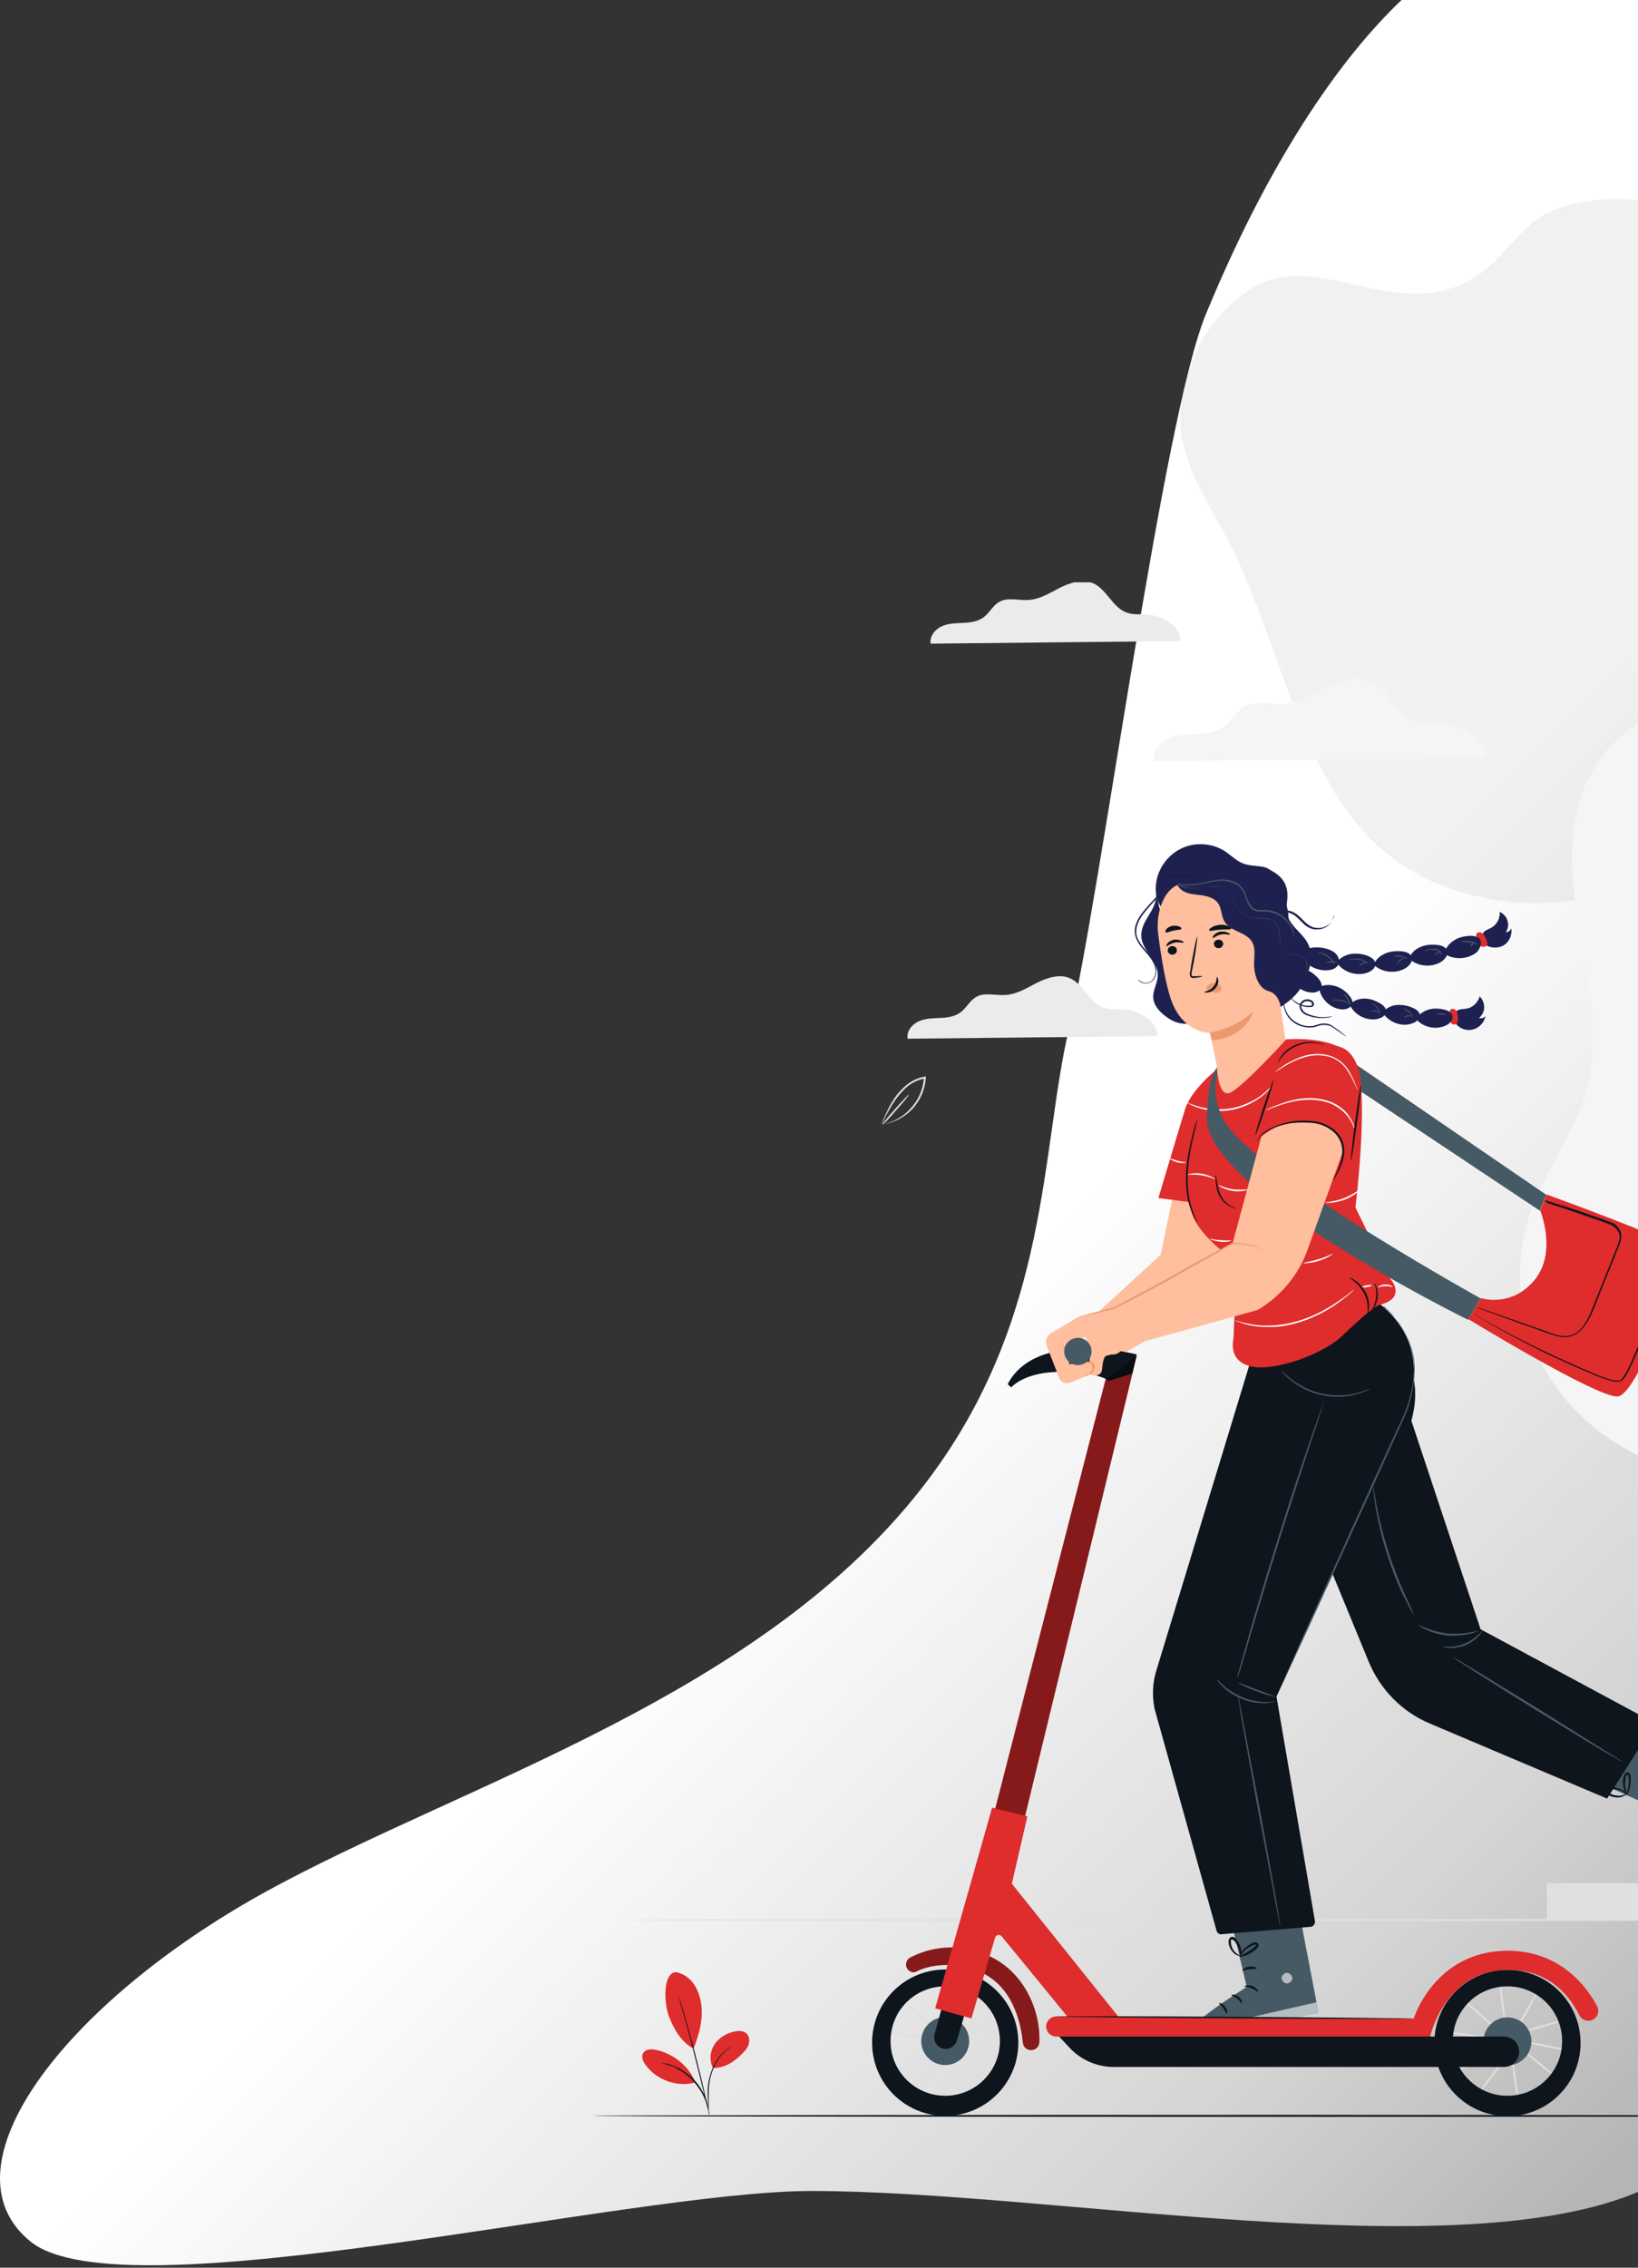<svg width="639" height="884" fill="none" xmlns="http://www.w3.org/2000/svg"><rect width="100%" height="100%" fill="#333333" stroke="none"/><path d="M416.952 401.344c12.734-54.409 36.548-237.844 53.5-278.943C523.51-6.238 598.94-62.325 639.862-4.5c26.819 37.897-2.258 465.382 0 511.754 4.91 100.836 44.881 154.6 39.814 255.428-1.649 32.816-29.503 86.937-39.814 91.416-71.001 30.842-229.417 0-323.345 0-71.661 0-268.565 48.746-304.565 19.746-36-29 13.666-93.244 91-136 77.333-42.757 195.983-76.549 259.5-161.5 47.168-63.086 43.5-128 54.5-175z" fill="url(#paint0_linear)"/><path d="M485.283 114.469c24.961-19.226 54.307 9.182 83.983-3.201 19.355-8.076 21.847-26.242 42.444-31.256 19.897-4.843 34.426-2.776 52.717 6.693 40.254 20.84-22.469 83.209 15.37 107.728 29.461 19.09 67.663-25.928 90.831-.411 28.295 31.163-27.602 58.18-57.202 86.819-41.769 40.412-76.006 81.756-135.908 68.824-62.656-13.526-68.933-71.847-92.93-127.459-11.894-27.563-30.298-44.773-22.186-73.009 4.436-15.44 9.717-24.588 22.881-34.728z" fill="#B39E9E" fill-opacity=".15"/><g clip-path="url(#clip0)"><path d="M451.374 403.903c.758-5.427-6.814-9.844-12.62-10.349-2.776-.252-5.552.253-8.203-.757-5.552-1.893-7.824-9.212-13.251-11.484-4.038-1.767-8.834-.126-12.746 1.767-3.912 2.019-7.824 4.543-12.367 4.795-3.913.253-8.077-1.135-11.358.758-2.524 1.388-3.786 4.29-6.184 6.057-2.272 1.641-5.174 2.019-8.077 2.146-2.776.126-5.679.126-8.329 1.388-2.524 1.136-4.67 3.912-4.165 6.688l97.3-1.009zm9-154c.758-5.427-6.814-9.844-12.62-10.349-2.776-.252-5.552.253-8.203-.757-5.552-1.893-7.824-9.212-13.251-11.484-4.038-1.767-8.834-.126-12.746 1.767-3.912 2.019-7.824 4.543-12.367 4.795-3.913.253-8.077-1.135-11.358.758-2.524 1.388-3.786 4.29-6.184 6.057-2.272 1.641-5.174 2.019-8.077 2.146-2.776.126-5.679.126-8.329 1.388-2.524 1.136-4.67 3.912-4.165 6.688l97.3-1.009z" fill="#EBEBEB"/><path d="M579.824 295.578c1.009-7.193-9.213-13.125-16.785-13.756-3.66-.252-7.446.253-10.853-.883-7.446-2.65-10.475-12.241-17.794-15.396-5.427-2.272-11.737-.253-17.037 2.397-5.301 2.651-10.475 6.058-16.406 6.437-5.175.378-10.727-1.515-15.271.883-3.407 1.893-5.048 5.679-8.203 7.951-3.028 2.271-6.941 2.65-10.727 2.902-3.786.253-7.572.253-11.105 1.767-3.408 1.514-6.184 5.174-5.553 8.834l129.734-1.136z" fill="#F5F5F5"/><path d="M803.75 748.458c0 .127-126.073.379-281.426.379-155.478 0-281.426-.126-281.426-.379 0-.252 125.948-.378 281.426-.378 155.479 0 281.426.126 281.426.378zM344.256 438.385c-.126-.126 3.155-.379 7.194-3.029 2.019-1.262 4.038-3.281 5.805-5.805 1.641-2.524 2.903-5.679 3.155-9.213v-.252l.378.379c-3.533.504-6.562 2.524-8.581 4.795-2.145 2.146-3.66 4.543-4.796 6.436-1.135 2.02-2.019 3.66-2.524 4.796-.504 1.136-.883 1.767-.883 1.767s.126-.631.631-1.893c.505-1.136 1.262-2.903 2.271-4.922 1.136-2.019 2.525-4.417 4.796-6.689 2.146-2.271 5.174-4.417 8.96-5.048l.505-.126v.757c-.252 3.534-1.514 6.815-3.281 9.465-1.767 2.651-3.912 4.544-6.058 5.806-2.019 1.262-4.038 1.893-5.3 2.271-.631.126-1.262.253-1.514.253-.505.252-.758.252-.758.252z" fill="#E0E0E0"/><path d="M344.256 438.385c-.126-.126 2.019-2.903 4.922-6.058 2.903-3.281 5.3-5.805 5.427-5.679.126.127-2.02 2.903-4.922 6.058-2.777 3.281-5.174 5.805-5.427 5.679z" fill="#E0E0E0"/><path d="M654.582 573.04c-21.959-5.805-41.267-20.192-51.868-39.122-10.727-18.803-12.746-41.898-5.427-62.09 5.679-15.775 16.659-29.657 21.328-45.811 5.301-18.299 2.146-37.607-1.136-56.285-3.281-18.677-6.688-37.986-1.64-56.285s20.697-35.462 40.889-36.85c18.677-1.262 35.967 11.736 43.791 27.637 7.824 15.902 7.824 34.201 6.058 51.616-1.767 17.416-5.427 34.831-4.291 52.373 2.271 35.462 23.473 68.779 20.949 104.241-1.262 18.426-8.96 30.288-21.959 44.17-11.358 12.242-30.162 20.192-46.694 16.406z" fill="#F5F5F5"/><path d="M720.711 734.072h-117.24v14.26h117.24v-14.26z" fill="#E0E0E0"/><path d="M805.391 824.809c0 .127-128.471.379-286.979.379-158.507 0-286.979-.126-286.979-.379 0-.252 128.472-.378 286.979-.378 158.508.126 286.979.252 286.979.378z" fill="#0E151D"/><path d="M480.047 747.701l6.31 26.881s-25.113 15.396-24.482 20.444l52.499-10.348-8.077-42.151-26.25 5.174z" fill="#455A64"/><path opacity=".6" d="M502.132 769.029c1.01.126 2.02 1.136 2.02 2.145 0 1.01-1.01 2.02-2.146 2.02-1.009 0-2.271-1.262-2.019-2.272.126-1.01 1.388-2.145 2.398-1.767m11.989 15.523l-.757-4.165-50.102 11.484s-2.145 1.515-1.514 3.029l52.373-10.348z" fill="#fff"/><path d="M485.474 774.329c0 .253 1.388.127 2.776.758 1.389.504 2.272 1.514 2.524 1.388.253-.126-.504-1.515-2.145-2.272-1.767-.631-3.281 0-3.155.126zm-5.048 3.408c0 .252 1.136.505 2.272 1.388 1.135.883 1.514 2.019 1.766 1.893.253 0 .127-1.514-1.262-2.65-1.261-1.01-2.776-.884-2.776-.631zm-1.893 7.193c.252 0 .379-1.388-.631-2.65-.883-1.262-2.272-1.641-2.272-1.388-.126.252.884.883 1.515 1.893.883 1.136 1.136 2.145 1.388 2.145zm6.184-16.784c.126.252 1.262-.379 2.776-.505 1.515-.253 2.65 0 2.777-.253.126-.252-1.136-1.009-2.903-.757-1.767.253-2.776 1.262-2.65 1.515zm-1.136-5.427c0 .126 1.01.126 2.65-.505.758-.252 1.641-.757 2.524-1.388.505-.379.884-.631 1.389-1.136.252-.252.504-.378.63-.757.253-.379.253-1.01-.126-1.388-.378-.379-.883-.379-1.262-.379-.378.126-.631.253-1.009.379-.505.252-1.01.505-1.515.883a11.159 11.159 0 00-2.145 2.019c-1.01 1.389-1.262 2.398-1.136 2.398.126 0 .505-.883 1.641-2.019.505-.631 1.262-1.262 2.145-1.767.379-.252.884-.505 1.388-.757.505-.252 1.01-.379 1.136-.126.126.126.126.126 0 .252s-.252.379-.505.505c-.378.379-.757.757-1.262 1.01-.883.631-1.64 1.135-2.397 1.514-1.262.883-2.272 1.136-2.146 1.262z" fill="#0E151D"/><path d="M483.96 762.971c.126 0 .378-1.009.252-2.65a8.787 8.787 0 00-.883-2.776c-.253-.505-.631-1.01-1.01-1.515-.378-.504-.883-1.135-1.893-1.009-.505.126-.883.631-1.01 1.009-.126.379-.126.758-.126 1.01 0 .631.126 1.262.379 1.767.378 1.136 1.009 1.893 1.64 2.524 1.263 1.136 2.398 1.262 2.398 1.136 0-.127-.883-.505-2.019-1.641-.505-.505-1.01-1.388-1.262-2.272-.126-.504-.252-1.009-.252-1.514 0-.631.126-1.01.252-1.01.252 0 .757.253 1.136.631.378.379.631.884.883 1.262.505.884.884 1.767 1.01 2.524.379 1.515.379 2.524.505 2.524z" fill="#0E151D"/><path d="M620.508 693.435l25.114 11.358s-3.155 29.279 1.388 31.929l23.725-47.956-38.364-19.309-11.863 23.978z" fill="#455A64"/><path d="M634.516 699.745c.126 0 .757-.757 1.136-2.398.252-.757.379-1.766.505-2.902v-1.767c0-.252 0-.631-.253-1.01-.126-.378-.631-.883-1.135-.757-.505 0-.884.379-1.01.757-.126.379-.252.631-.379 1.01-.126.631-.252 1.136-.252 1.767 0 1.136.126 2.145.379 2.902.504 1.641 1.135 2.398 1.262 2.398.126-.126-.379-1.009-.631-2.524-.127-.757-.253-1.767-.127-2.776 0-.505.127-1.01.253-1.641s.378-1.009.631-1.009c.126 0 .126 0 .252.126s.126.505.126.757c.127.505.127 1.136.127 1.641 0 1.009-.127 2.019-.253 2.776-.378 1.641-.757 2.65-.631 2.65z" fill="#0E151D"/><path d="M635.021 699.619c.126-.126-.505-.883-2.019-1.767a11.713 11.713 0 00-2.777-1.009c-.504-.127-1.135-.127-1.766-.127s-1.389.127-2.02.884c-.252.505-.126 1.009.127 1.388.252.379.504.505.757.631.505.379 1.009.631 1.64.757 1.136.379 2.146.379 3.029.253 1.767-.379 2.524-1.136 2.398-1.262-.126-.127-.883.504-2.524.631-.757 0-1.641 0-2.65-.379-.505-.126-.884-.379-1.388-.757-.505-.379-.758-.757-.631-.884.126-.252.757-.504 1.262-.504h1.64c1.01.126 1.893.378 2.65.757 1.389.883 2.146 1.514 2.272 1.388z" fill="#0E151D"/><path d="M495.949 555.499l37.986 92.252c4.543 10.979 13.125 19.687 24.104 24.23l68.905 29.152 18.678-29.404-68.022-36.598-27.007-81.273c4.291-15.901-1.767-22.842-5.048-38.112l-49.596 39.753z" fill="#0E151D"/><path d="M497.968 516.755l33.19-12.746s33.065 13.756 15.018 51.49L497.968 661.38l15.018 87.583c.126 1.01-.631 2.019-1.641 2.146l-34.831 2.902c-.884.126-1.641-.505-1.893-1.262L450.39 666.05c-1.009-5.174-.757-10.475.884-15.397l37.103-121.783 9.591-12.115z" fill="#0E151D"/><path d="M539.361 509.183s.127 0 .379.253c.252.126.505.378 1.01.757.883.757 2.019 1.893 3.407 3.407 1.388 1.641 2.776 3.66 4.165 6.31 1.388 2.65 2.776 5.805 3.281 9.591.505 3.786.252 7.951-.505 12.242-.379 2.145-1.01 4.417-1.641 6.562-.631 2.272-1.766 4.417-2.776 6.689-4.038 8.96-8.582 18.93-13.251 29.278-9.465 20.697-18.047 39.501-24.23 53.004-3.155 6.689-5.679 12.242-7.446 16.028-.884 1.893-1.515 3.281-2.019 4.29-.253.505-.379.884-.505 1.136-.126.253-.253.379-.253.379s0-.126.127-.379c.126-.252.252-.631.504-1.136.505-1.009 1.136-2.524 1.893-4.417 1.767-3.786 4.165-9.338 7.194-16.153 6.184-13.63 14.639-32.434 24.104-53.13a2857.54 2857.54 0 0113.377-29.153c1.01-2.271 2.146-4.417 2.777-6.562.757-2.272 1.262-4.417 1.766-6.562.758-4.291 1.136-8.33.631-12.116-.378-3.659-1.766-6.814-3.028-9.465a42.536 42.536 0 00-4.039-6.31c-1.262-1.64-2.398-2.776-3.281-3.533-.379-.379-.757-.631-.883-.884-.758 0-.884-.126-.758-.126zm-41.393 154.09s-.379.127-1.01.253-1.64.252-2.776.378a23.086 23.086 0 01-9.087-1.388 23.799 23.799 0 01-7.824-4.795 12.886 12.886 0 01-1.893-2.02c-.379-.504-.631-.883-.505-.883.126-.126 1.01 1.01 2.777 2.524 1.766 1.514 4.417 3.281 7.698 4.543a24.925 24.925 0 008.834 1.641c2.398 0 3.786-.379 3.786-.253zm-.505-1.766c0 .126-3.407-.758-7.446-2.272-4.038-1.514-7.067-3.155-7.067-3.281.126-.126 3.281 1.136 7.32 2.65 4.038 1.514 7.319 2.776 7.193 2.903zm80.894-25.871s-.378.883-1.514 2.145c-1.136 1.136-2.903 2.65-5.174 3.534-2.272.883-4.544 1.135-6.184 1.135-1.641-.126-2.524-.378-2.524-.504 0-.127 1.009 0 2.524 0 1.514 0 3.786-.379 5.931-1.262 2.146-.884 3.912-2.146 5.048-3.282 1.262-1.009 1.767-1.766 1.893-1.766z" fill="#455A64"/><path d="M534.692 541.238s-.505.252-1.262.757c-.883.379-2.145.884-3.912 1.388-3.281 1.01-8.203 1.641-13.504.505-5.3-1.009-9.591-3.533-12.241-5.679-1.388-1.136-2.398-2.019-3.029-2.776-.631-.757-1.009-1.136-.883-1.136.126-.126 1.514 1.514 4.291 3.66 2.776 2.019 6.941 4.417 12.115 5.426 5.174 1.01 9.97.505 13.251-.378 3.155-.884 5.174-1.893 5.174-1.767zm42.025 94.524s-.253.126-.884.378c-.631.253-1.388.505-2.524.758-2.145.504-5.3.883-8.708.631-3.407-.379-6.436-1.262-8.329-2.272-1.009-.505-1.767-.883-2.271-1.262-.505-.379-.758-.505-.758-.631s1.262.631 3.282 1.388c2.019.757 4.921 1.641 8.329 2.019 3.281.253 6.31 0 8.455-.378 2.146-.379 3.408-.757 3.408-.631zm-94.019 17.92v-.252c0-.253.126-.505.252-.884.252-.757.505-1.893.883-3.155.757-2.776 1.893-6.688 3.282-11.61 2.776-9.844 6.814-23.347 11.484-38.239 4.669-14.891 9.086-28.268 12.493-37.986a650.826 650.826 0 014.039-11.484c.505-1.262.883-2.272 1.136-3.155.126-.379.252-.631.252-.757.126-.126.126-.253.126-.253v.253c-.126.252-.126.505-.252.757-.253.757-.631 1.767-1.01 3.155a545.59 545.59 0 01-3.786 11.484c-3.155 9.718-7.572 23.095-12.241 37.986a2340.193 2340.193 0 00-11.61 38.239c-1.389 4.796-2.651 8.834-3.408 11.61-.378 1.262-.757 2.398-1.009 3.155-.127.379-.253.631-.253.758-.252.378-.378.378-.378.378zm16.784 97.3s-.126-.252-.252-.883-.379-1.514-.505-2.65c-.505-2.398-1.136-5.679-1.893-9.718-1.514-8.329-3.66-19.561-6.058-32.054-2.271-12.494-4.29-23.852-5.805-32.181-.757-4.039-1.262-7.32-1.64-9.718-.127-1.136-.379-2.019-.379-2.65-.126-.631-.126-.883-.126-.883s.126.252.252.883.379 1.514.505 2.65c.505 2.398 1.136 5.679 1.893 9.718 1.514 8.329 3.66 19.561 6.058 32.054 2.271 12.494 4.29 23.852 5.805 32.181.757 4.039 1.262 7.32 1.64 9.718.127 1.136.379 2.019.379 2.65.126.505.126.757.126.883zm52.247-121.152s-.379-.631-1.136-1.766c-.631-1.136-1.514-2.903-2.65-5.048-2.145-4.291-4.796-10.475-6.941-17.542-2.272-7.067-3.66-13.63-4.417-18.299-.379-2.398-.631-4.291-.757-5.679s-.253-2.146-.126-2.146c0 0 .126.758.378 2.02.253 1.388.505 3.281 1.01 5.679.883 4.795 2.398 11.231 4.669 18.172 2.272 6.941 4.796 13.125 6.815 17.542 1.01 2.146 1.893 3.912 2.398 5.174.505 1.136.757 1.893.757 1.893zm81.525 57.043s-.252-.126-.757-.253c-.505-.252-1.136-.631-2.019-1.135a991.93 991.93 0 01-7.194-4.165 3107.998 3107.998 0 01-23.599-14.387 1792.896 1792.896 0 01-23.347-14.639c-2.903-1.893-5.3-3.407-7.067-4.543-.757-.505-1.388-.884-1.893-1.262a4.569 4.569 0 01-.631-.505l.757.379c.505.252 1.136.631 2.019 1.135 1.767 1.01 4.165 2.524 7.194 4.291 6.057 3.786 14.386 8.834 23.473 14.387 17.668 11.106 30.162 18.93 33.064 20.697zm-32.559-214.919l-71.682-47.703-3.786-11.863 77.992 53.382-2.524 6.184z" fill="#455A64"/><path d="M457.71 465.644l-4.922 23.473-29.404 27.007 2.271 18.804 39.375-22.716c9.086-5.3 12.746-17.289 16.279-27.133l3.786-17.416" fill="#FFBE9D"/><path d="M568.009 394.467c.378-.631 1.136-.883 1.893-1.009.757-.126 1.388-.126 2.145-.253 2.398-.378 4.543-2.397 5.174-4.795a6.01 6.01 0 011.767 4.291c0 1.64-.883 3.155-2.019 4.164.883.253 1.893 0 2.524-.757-.505 2.65-2.65 4.796-5.3 5.3-2.651.505-5.427-.757-6.689-3.028" fill="#1E2150"/><path d="M568.766 397.749c0-.631 0-1.389-.126-2.02-.126-.504-.126-1.009-.379-1.388-.252-.378-.505-.757-1.009-1.009-.505-.127-1.01-.127-1.388.252a.971.971 0 00-.127 1.262l-.126 1.01c.126.631-.252 1.514 0 2.145s.505 1.01 1.136 1.262a1.343 1.343 0 001.514-.252c.379-.253.379-.758.505-1.262z" fill="#DF2C2C"/><path d="M450.769 347.395c.884 3.029-.631 6.184-2.271 8.834-1.641 2.65-3.408 5.553-3.282 8.708.253 5.552 6.563 9.591 6.437 15.144 0 3.028-1.893 5.805-1.767 8.707.126 2.903 2.145 5.301 4.417 7.068 2.271 1.766 4.669 3.281 8.707 3.281l-12.241-51.742z" fill="#1E2150"/><path d="M499.861 346.007c-1.01-4.67-4.291-7.572-7.067-8.077-2.777-.505-5.806-.379-8.33-1.515-2.271-1.009-4.164-2.902-6.183-4.29-5.048-3.534-12.116-4.039-17.668-1.262-5.553 2.776-9.465 8.581-9.718 14.765-.252 4.165 1.388 8.708 5.048 10.727 4.291 2.398 9.465.631 14.008-1.262 4.544-1.893 9.592-3.786 14.009-1.893 2.65 1.136 4.543 3.66 6.436 5.805 1.893 2.272 4.291 5.427 7.067 4.796 8.455-1.893 4.165-11.358 3.407-14.387l-1.009-3.407z" fill="#1E2150"/><path d="M488.124 345.628c2.524-.252 4.67 1.514 5.048 3.912l9.465 63.731c1.389 7.446-9.338 10.096-17.289 11.484l-.126-.757c-8.077 1.388-8.456 1.893-9.844-5.174-2.524-11.863-3.281-16.28-3.281-16.154 0 0-10.475.253-15.144-12.62-2.272-6.436-4.038-17.289-5.174-26.249-1.01-8.077 2.398-18.93 10.474-19.561l25.871 1.388z" fill="#FFBE9D"/><path d="M455.565 370.742c.126.883 1.009 1.514 2.019 1.388 1.01-.126 1.641-1.01 1.514-1.893-.126-.883-1.009-1.514-2.019-1.388-1.009.126-1.64 1.009-1.514 1.893zm-.505-1.893c.252.126 1.388-1.01 3.155-1.388 1.767-.379 3.407.252 3.534 0 .126-.127-.253-.505-.884-.758-.631-.252-1.767-.504-2.902-.378a5.29 5.29 0 00-2.524 1.388c-.379.631-.505 1.01-.379 1.136zm18.551-.631c.127.883 1.01 1.514 2.02 1.388 1.009-.126 1.64-1.01 1.514-1.893-.126-.883-1.01-1.514-2.019-1.388-1.01.126-1.767 1.009-1.515 1.893zm-.504-2.524c.252.126 1.388-1.01 3.155-1.388 1.766-.379 3.407.252 3.533 0 .126-.127-.252-.505-.883-.758-.631-.252-1.767-.504-2.903-.378a5.295 5.295 0 00-2.524 1.388c-.378.631-.505 1.01-.378 1.136zm-4.039 14.891c0-.126-1.136-.126-3.029 0-.504 0-.883 0-1.135-.252-.127-.379-.127-.883 0-1.388l.757-3.786c1.009-5.427 1.514-9.844 1.388-9.97-.252 0-1.136 4.291-2.145 9.844-.253 1.388-.379 2.65-.631 3.786-.127.504-.253 1.262.126 1.893.252.378.631.504.883.504h.757c1.893-.252 3.029-.504 3.029-.631z" fill="#0E151D"/><path d="M471.971 402.544s9.086-1.136 16.911-8.203c0 0-2.524 9.97-16.154 11.232l-.757-3.029zm-1.262-17.668c.505-1.009 1.514-1.64 2.776-1.767.757-.126 1.641.127 2.272.758.631.504.883 1.514.504 2.145-.378.757-1.388 1.136-2.271 1.01-.884-.127-1.767-.505-2.65-1.01-.253-.126-.505-.252-.631-.505-.126-.126-.253-.378 0-.631z" fill="#EB996E"/><path d="M474.747 380.838c-.252 0 .126 2.019-1.388 3.786-1.388 1.767-3.66 1.893-3.534 2.145 0 .126.505.253 1.389.126.883-.126 2.145-.631 3.028-1.766.884-1.01 1.136-2.272 1.01-3.155-.126-.758-.379-1.136-.505-1.136zm-3.029-18.173c.253.505 2.02-.126 4.291-.252 2.146-.253 4.039.126 4.291-.379.126-.252-.252-.631-1.136-1.01-.757-.378-2.019-.631-3.281-.504-1.262.126-2.524.504-3.155 1.009-.883.379-1.136.884-1.01 1.136zm-17.037.757c.379.379 1.641-.378 3.155-.631 1.515-.378 2.903-.252 3.029-.757.126-.252-.252-.631-.883-.883-.631-.253-1.641-.379-2.65-.253-1.01.253-1.893.757-2.272 1.262-.505.631-.505 1.01-.379 1.262z" fill="#0E151D"/><path d="M501.88 353.579c.126-3.155 2.398-9.844-6.057-14.261-3.155-1.641-7.446 1.514-9.844 1.136-10.096-1.641-17.037.378-27.133 1.136-.757 2.271.883 4.795 3.029 5.931 2.145 1.136 4.669 1.136 7.067 1.514 2.398.379 4.922 1.136 6.31 3.155 1.388 2.146 1.136 5.048 2.524 7.194 2.272 3.786 8.329 3.912 10.601 7.698 1.767 2.903.631 6.562.883 9.844.253 3.786 1.893 8.455 5.679 9.465 4.039 1.009 4.67 6.183 4.67 6.183l2.271-1.64c3.534-2.524 6.31-6.058 7.825-10.096 6.688-17.29-8.203-16.28-7.825-27.259zm76.477 10.727c.127-.758.758-1.262 1.389-1.641s1.262-.631 2.019-1.01c2.145-1.135 3.533-3.786 3.281-6.183 1.388.631 2.65 1.893 3.029 3.407.505 1.514.252 3.281-.631 4.543.883 0 1.767-.631 2.145-1.514.379 2.65-.883 5.426-3.155 6.688-2.271 1.262-5.426 1.01-7.446-.631" fill="#1E2150"/><path d="M580.124 367.082l-.757-1.893c-.252-.379-.505-.883-.883-1.136-.379-.378-.758-.631-1.262-.631-.505 0-1.01.253-1.262.631-.253.379-.127 1.01.252 1.262l.252 1.01c.379.505.253 1.514.758 2.019.378.505.757.757 1.514.757.505 0 1.136-.252 1.388-.757.253-.252.126-.757 0-1.262z" fill="#DF2C2C"/><path d="M577.6 366.577c-.631-1.514-2.65-1.767-4.164-1.767-2.272.127-4.67.631-6.563 2.02-1.136.757-2.145 1.893-2.776 3.028-.757-1.009-2.146-1.388-3.534-1.514-2.271-.252-4.795 0-6.815 1.01-1.388.631-2.65 1.64-3.407 3.028-.757-1.009-2.272-1.388-3.534-1.514-2.271-.252-4.795 0-6.814 1.01-1.515.757-2.777 1.766-3.534 3.155-.505-1.262-1.893-2.02-3.155-2.524-2.272-.758-4.669-1.01-6.941-.505a9.618 9.618 0 00-4.038 2.145c-.127-.757-.505-1.514-1.01-2.145-1.01-1.136-2.398-1.767-3.786-2.146-3.534-1.009-7.698-.757-10.222 1.767v.757c2.019 3.913 6.562 6.31 10.979 5.806 1.515-.127 3.029-.758 3.786-2.146 2.777 3.281 7.698 4.543 11.611 3.029 1.262-.505 2.397-1.388 2.776-2.524 3.407 2.776 8.582 3.029 12.241.631.884-.631 1.767-1.641 2.02-2.65 3.407 2.398 8.329 2.524 11.736.252.884-.631 1.641-1.514 2.019-2.398 3.786 1.893 8.708 1.389 11.863-1.388.884-1.262 1.893-3.029 1.262-4.417zm-14.134 27.007c-2.146-.505-4.544-.631-6.563.126-1.136.379-2.145 1.01-3.029 1.767-.252-1.262-1.64-2.145-2.902-2.65a12.873 12.873 0 00-6.563-1.01c-1.388.253-2.65.757-3.786 1.641-.378-1.01-1.388-1.893-2.397-2.398-1.893-1.136-4.165-1.893-6.31-1.767-1.515 0-3.029.505-4.291 1.388-.126-1.135-.884-2.145-1.641-3.028-1.514-1.641-3.407-2.903-5.679-3.408-1.514-.378-3.155-.378-4.669.126 0-1.135-.757-2.397-1.641-3.281-1.514-1.64-3.407-2.902-5.679-3.407-2.145-.505-4.543-.253-6.436 1.009l.757-.252c.631 4.291 4.417 8.077 8.708 8.455 1.262.127 2.65-.126 3.407-.883 1.01 3.912 4.544 7.067 8.456 7.446 1.262.126 2.776-.126 3.66-1.136 2.019 3.534 6.31 5.679 10.348 4.922 1.136-.253 2.272-.757 2.903-1.515 2.524 3.029 6.814 4.544 10.6 3.282.758-.253 1.641-.631 2.146-1.262 2.902 2.902 7.698 3.786 11.358 1.893 1.388-.631 2.65-2.02 2.398-3.534 0-1.262-1.641-2.145-3.155-2.524z" fill="#1E2150"/><path d="M461.875 341.463c3.624 0 6.562-.056 6.562-.126s-2.938-.126-6.562-.126c-3.625 0-6.563.056-6.563.126s2.938.126 6.563.126z" fill="#0E151D"/><path d="M520.431 356.734s0 .252-.126.757-.378 1.136-.883 1.893c-.505.757-1.262 1.514-2.398 2.145-1.136.631-2.65.884-4.291.757-1.64-.252-3.281-1.135-4.543-2.524-1.388-1.262-2.65-2.902-4.543-3.659-1.893-.758-4.039-.631-6.31-.127-2.146.505-4.543 1.262-7.067 1.136a6.786 6.786 0 01-3.534-1.009c-1.01-.758-1.767-1.767-2.272-2.777-1.009-2.145-1.514-4.291-2.776-5.805-1.262-1.641-3.155-2.398-4.922-2.776-1.767-.379-3.533-.379-5.048-.631-1.64-.127-3.029-.505-4.164-1.01-1.136-.505-2.02-1.136-2.651-1.893a3.678 3.678 0 01-1.009-1.767c-.126-.505-.126-.757-.126-.757.126 0 .126 1.01 1.388 2.272.631.631 1.514 1.262 2.65 1.766 1.136.505 2.524.758 4.165.884 1.514.126 3.281.126 5.174.505 1.767.378 3.912 1.135 5.3 2.902 1.388 1.767 1.893 3.912 2.903 5.932.505 1.009 1.136 1.893 2.145 2.524.884.631 2.019.883 3.281 1.009 2.398.126 4.67-.631 6.815-1.136 2.272-.504 4.543-.757 6.689.127 2.019.883 3.281 2.524 4.669 3.786 1.262 1.262 2.777 2.271 4.291 2.397 1.514.253 2.903 0 4.038-.631a5.542 5.542 0 002.398-2.019c.505-1.262.631-2.271.757-2.271zm-76.224 25.113c0-.126.378.758 1.64 1.136.631.253 1.388.253 2.272 0 .883-.252 1.64-1.009 2.145-2.019.505-1.01.757-2.272.379-3.66-.253-1.388-1.01-2.65-1.893-3.912-.884-1.262-2.019-2.398-3.155-3.786-1.136-1.388-2.146-2.903-2.65-4.669-.505-1.893-.253-3.786.504-5.427.631-1.641 1.641-3.029 2.651-4.291 2.019-2.398 3.912-4.543 5.679-6.184a90.004 90.004 0 014.164-3.912c1.01-.883 1.641-1.262 1.641-1.262l-1.515 1.515c-1.009.883-2.397 2.271-4.038 4.038-1.641 1.767-3.534 3.786-5.553 6.31-1.009 1.262-1.893 2.524-2.524 4.165-.631 1.514-.883 3.281-.505 4.921.505 1.641 1.515 3.155 2.524 4.417 1.136 1.262 2.272 2.524 3.155 3.786.884 1.262 1.641 2.777 1.893 4.165.253 1.388 0 2.903-.504 3.912-.631 1.136-1.515 1.893-2.524 2.146-1.01.252-1.893.126-2.524-.127-.631-.252-1.01-.631-1.262-.883v-.379zm81.02 22.212c0 .126-1.262-.758-3.281-2.146-.505-.378-1.01-.757-1.641-1.136-.631-.378-1.262-.883-2.019-1.009-1.514-.379-3.281-.253-5.048.505-.883.252-1.893.252-2.903.252-2.397-.126-4.543-1.01-6.057-2.272-1.641-1.262-2.524-2.902-3.029-4.29a10.444 10.444 0 01-.631-3.534c0-.883.126-1.262.126-1.262.126 0-.252 1.893.884 4.669.504 1.389 1.514 2.777 3.028 4.039 1.515 1.136 3.534 2.019 5.679 2.145.884 0 1.767 0 2.651-.252 1.893-.757 3.786-1.01 5.426-.505.884.252 1.515.757 2.019 1.136.631.378 1.136.757 1.641 1.136 1.01.757 1.767 1.388 2.272 1.766.631.505.883.758.883.758z" fill="#1E2150"/><path d="M519.674 396.234s-.378.253-1.262.379c-.883.126-2.019.252-3.533.252-1.515-.126-3.282-.378-5.175-1.136-.883-.378-1.893-1.009-2.397-2.145-.253-.505-.379-1.136-.253-1.767s.505-1.262 1.01-1.64c1.009-.758 2.398-.758 3.533-.253.505.253 1.01.884 1.01 1.515 0 .378-.126.757-.505.883-.252.252-.631.252-.883.252-2.019.127-3.912-.504-5.174-1.262-1.262-.757-2.146-1.766-2.651-2.397-.504-.758-.631-1.136-.631-1.136.127-.126.884 1.767 3.408 3.155 1.262.757 3.029 1.262 4.922 1.136.504 0 .757-.253.757-.631a.95.95 0 00-.631-.884c-.884-.378-2.019-.378-2.777.253-.883.631-1.009 1.766-.504 2.524.378.883 1.262 1.514 2.145 1.893a16.673 16.673 0 004.922 1.262c2.776.126 4.543-.379 4.669-.253z" fill="#1E2150"/><path d="M526.741 392.07c-.126 0-.378-1.136-1.135-2.524-.758-1.262-1.641-2.146-1.515-2.272 0-.126 1.136.631 1.893 2.019.757 1.515.884 2.777.757 2.777z" fill="#455A64"/><path d="M526.615 391.186c0 .126-1.514-.631-3.407-1.009-1.893-.379-3.534-.127-3.534-.253s1.641-.505 3.534-.126c2.019.379 3.407 1.262 3.407 1.388zm11.737 5.174c-.126 0 .126-1.514-.884-3.028-.883-1.515-2.397-2.02-2.397-2.146 0 0 .378 0 .883.253.505.252 1.262.757 1.767 1.64.505.757.631 1.641.631 2.272.126.631 0 1.009 0 1.009z" fill="#455A64"/><path d="M538.352 394.72c0 .126-.757-.253-1.893-.379-1.01-.126-1.893.126-1.893 0s.757-.505 1.893-.378c1.262.126 1.893.631 1.893.757zm12.998 2.145c-.126 0-.504-1.136-1.64-2.145-1.136-1.01-2.272-1.388-2.272-1.515 0-.126 1.388.127 2.524 1.136 1.262 1.262 1.515 2.524 1.388 2.524z" fill="#455A64"/><path d="M550.593 395.982c0 .126-.757.126-1.514.252-.884.253-1.515.505-1.515.505-.126-.126.505-.631 1.389-.883 1.009-.127 1.766.126 1.64.126zm13.63-.126c0 .126-.757-.379-1.767-.379-1.01-.126-1.893.126-1.893 0s.757-.505 1.893-.505c1.01.126 1.767.757 1.767.884zm-15.144-22.085c0 .126-1.136-.505-2.776-.758-1.515-.252-2.777-.126-2.777-.252s1.262-.505 2.903-.126c1.64.252 2.776 1.009 2.65 1.136z" fill="#455A64"/><path d="M547.817 373.518c0 .126-.757.379-1.514 1.01-.758.631-1.136 1.388-1.262 1.262-.127 0 .252-.884 1.009-1.641.884-.631 1.767-.757 1.767-.631zm14.513-1.262s-.126-.505-.631-1.009c-.505-.505-1.388-.884-2.398-1.01-2.145-.126-3.786.757-3.786.631-.126 0 1.515-1.136 3.912-1.01 1.136 0 2.146.505 2.651 1.136.378.757.378 1.262.252 1.262z" fill="#455A64"/><path d="M561.951 371.12c0 .127-.505.379-1.136.631-.631.379-1.135.631-1.135.505-.127-.126.378-.505 1.009-.883.631-.253 1.262-.253 1.262-.253zm14.387-2.65s-.252-.252-.883-.505c-.505-.252-1.262-.504-2.272-.631-.883-.126-1.767-.126-2.398-.126-.631 0-1.009-.126-1.009-.252 0 0 .378 0 1.009-.126.631 0 1.515-.127 2.398 0 1.01.126 1.767.378 2.398.757.631.505.883.883.757.883z" fill="#455A64"/><path d="M574.374 368.467c.281-.399.416-.788.302-.868-.114-.08-.434.178-.715.577-.28.399-.416.788-.302.868.114.08.434-.178.715-.577zm-40.565 7.449s-.379-.379-1.01-.757c-.631-.505-1.641-.884-2.776-1.01-1.136-.126-2.272-.126-3.029 0-.757 0-1.262.126-1.262 0 0 0 .505-.126 1.262-.252s1.893-.253 3.155-.126c1.262.126 2.271.631 2.902 1.262.631.504.758.883.758.883z" fill="#455A64"/><path d="M533.682 375.159c0 .126-.757.126-1.766.505-.884.378-1.515.883-1.641.757-.126-.126.505-.757 1.514-1.136 1.01-.505 1.893-.252 1.893-.126zm-13.251.631c-.126.126-.757-1.641-2.65-2.903-1.767-1.262-3.66-1.388-3.66-1.514 0-.126 1.893-.253 3.786 1.136 2.146 1.388 2.651 3.281 2.524 3.281z" fill="#455A64"/><path d="M521.82 375.159c0 .126-1.01 0-2.272 0-1.262 0-2.272.252-2.272.126s1.01-.505 2.272-.631c1.262.126 2.272.379 2.272.505zm-62.596-30.414c0-.127.758.757 2.524 1.135 1.767.505 4.418.379 7.699 0 1.64-.126 3.407-.378 5.3-.378 1.01 0 2.019.126 3.029.505 1.01.378 1.893 1.009 2.524 1.893.252.504.505 1.009.631 1.64.126.505.126 1.01.379 1.641a11.927 11.927 0 001.64 3.029c1.388 1.766 3.534 3.155 5.932 3.533 2.397.379 4.921-.252 7.193.884 1.136.504 2.019 1.514 2.398 2.524.505 1.009.631 2.145.757 3.281.252 2.145.379 4.291 1.514 5.805.505.757 1.389 1.262 2.146 1.514.883.253 1.64.379 2.524.505.757.126 1.64.379 2.271.631.631.379 1.262.757 1.641 1.388.757 1.136.757 2.398.631 3.282-.126.883-.379 1.64-.505 2.019-.126.505-.252.631-.252.631s.378-.884.631-2.777c.126-.883 0-2.019-.631-3.155-.379-.504-.884-1.009-1.515-1.262-.631-.252-1.388-.504-2.145-.631-.757-.126-1.641-.252-2.524-.504-.883-.253-1.767-.758-2.272-1.641-1.262-1.641-1.388-3.786-1.64-5.931a14.35 14.35 0 00-.757-3.155 4.22 4.22 0 00-2.272-2.398c-2.145-1.01-4.669-.505-7.067-.884-2.524-.378-4.796-1.893-6.184-3.786-.757-.883-1.262-2.019-1.641-3.155-.126-.504-.252-1.135-.378-1.64-.126-.505-.253-1.01-.505-1.388-.505-.884-1.388-1.515-2.398-1.767-.883-.379-1.893-.505-2.902-.505-1.893 0-3.66.126-5.301.252-3.281.253-5.931.379-7.698-.252a6.657 6.657 0 01-1.893-.883c-.631.252-.884 0-.884 0z" fill="#455A64"/><path d="M504.909 365.694s0-.253-.126-.631c-.127-.379-.253-.884-.379-1.641-.505-1.388-1.388-3.281-3.281-5.048-1.893-1.767-4.922-3.155-8.329-3.029-.884 0-1.767.127-2.651-.126-.883-.126-1.766-.757-2.397-1.514-1.262-1.515-1.641-3.534-2.398-5.301-.757-1.893-2.146-3.281-3.912-4.038-1.641-.757-3.534-1.01-5.175-1.01-3.407.127-6.436 1.136-9.086 1.515-2.65.505-4.796.378-6.184 0-1.388-.253-2.145-.757-2.145-.757s.252 0 .505.126c.378.126.883.252 1.64.378 1.388.253 3.534.253 6.184-.126 2.524-.378 5.553-1.388 9.086-1.64 1.767 0 3.66.126 5.427 1.009 1.767.757 3.281 2.272 4.038 4.165.758 1.893 1.136 3.786 2.398 5.174.631.757 1.388 1.262 2.146 1.388.883.253 1.766.126 2.65.126 3.533-.126 6.562 1.389 8.455 3.282 1.893 1.766 2.903 3.912 3.281 5.3.253 1.514.253 2.398.253 2.398z" fill="#455A64"/><path d="M542.264 498.33l-13.503-27.638s5.3-43.034.631-55.402c-4.67-12.367-27.764-10.096-27.764-10.096l-24.862 9.844s-5.553 12.368-9.086 16.658c-3.66 4.291-7.067 23.6-2.903 40.511 1.515 5.931 7.32 11.61 11.863 15.396 3.786 3.029 5.805 7.824 5.553 12.62l-1.01 21.58c-.505 2.65-1.009 8.708 6.31 10.727 8.834 2.524 28.395-4.417 36.093-11.736 12.494-12.116 14.64-12.116 14.64-12.116 10.979-2.776 4.038-10.348 4.038-10.348z" fill="#DF2C2C"/><path d="M475.504 416.174s-10.601 8.203-13.125 16.027c-1.64 5.174-10.474 34.831-10.474 34.831l16.532 2.146 7.067-53.004z" fill="#DF2C2C"/><path d="M467.049 476.624s-.379-.505-.884-1.389c-.504-.883-1.135-2.271-1.766-4.038-1.262-3.534-2.02-8.834-1.641-14.639s1.641-10.853 2.524-14.513c.505-1.767.883-3.281 1.262-4.291.252-1.01.505-1.514.505-1.514s-.126.631-.253 1.64c-.252 1.136-.631 2.65-1.009 4.291-.884 3.66-2.019 8.708-2.398 14.387s.379 10.853 1.514 14.387c1.01 3.533 2.272 5.552 2.146 5.679zm15.144-5.427c0 .126-.884-.252-2.272-.883-.631-.379-1.514-.758-2.271-1.515-.757-.631-1.388-1.64-2.019-2.65-1.01-2.145-1.262-4.291-1.389-5.679-.126-1.514-.252-2.398-.126-2.398s.379.884.631 2.398c.253 1.514.505 3.534 1.515 5.553.504 1.009 1.135 1.893 1.766 2.524.758.631 1.388 1.136 2.019 1.514 1.389.631 2.272 1.136 2.146 1.136zm54.013 29.026c.127 0 .505.505.758 1.388.378 1.01.631 2.398.505 3.912-.127 1.515-.632 2.903-1.136 3.786-.505.884-1.01 1.389-1.01 1.262-.126-.126 1.262-2.145 1.514-5.174.379-2.776-.757-5.048-.631-5.174zm-9.717-2.145c0-.127 1.01.252 2.272 1.135 1.262.884 2.902 2.524 4.038 4.67 1.136 2.145 1.388 4.417 1.262 6.057-.126 1.641-.379 2.524-.505 2.524s.126-1.009 0-2.524c0-1.514-.378-3.659-1.388-5.679-1.01-2.019-2.524-3.659-3.66-4.543-1.262-1.136-2.145-1.514-2.019-1.64z" fill="#0E151D"/><path d="M496.201 423.367s-.252.379-.883 1.136c-.631.631-1.515 1.641-2.777 2.65-2.524 2.019-6.562 4.417-11.61 5.427-4.922 1.009-9.591.378-12.746-.505-1.641-.505-2.777-1.01-3.66-1.388-.884-.379-1.262-.631-1.262-.757 0-.127 1.893.757 5.048 1.64 3.155.757 7.698 1.262 12.494.379 4.795-1.01 8.834-3.155 11.358-5.048 2.65-2.146 3.912-3.66 4.038-3.534zm-33.317 29.783c0 .127-1.64.379-3.533 0-1.893-.504-3.155-1.514-3.155-1.64.126-.126 1.514.505 3.281 1.009 1.893.505 3.407.505 3.407.631zm11.358 6.563c-.126.126-2.271-1.01-5.3-1.515-3.029-.504-5.427-.126-5.553-.378 0-.126 2.524-.757 5.679-.253 3.029.631 5.174 2.02 5.174 2.146zm12.62 4.038c0 .126-2.65 1.01-5.931.505-3.408-.505-5.679-2.145-5.553-2.272.126-.126 2.398 1.136 5.679 1.641 3.155.379 5.679-.126 5.805.126zm-6.31 19.814c0 .126-1.893.757-4.417.504-2.398-.252-4.291-1.009-4.164-1.135 0-.127 1.893.378 4.29.504 2.398.253 4.291 0 4.291.127zm49.849-19.688c.126.127-2.271 2.524-6.184 3.913-3.912 1.388-7.319 1.135-7.193 1.009 0-.252 3.281-.252 6.941-1.64 3.786-1.389 6.31-3.534 6.436-3.282zm-1.893 38.618l-1.388 1.388c-1.01.883-2.398 2.019-4.291 3.407-3.66 2.777-9.212 6.058-16.027 8.203-3.408 1.01-6.689 1.641-9.718 1.767-3.028.126-5.805 0-8.076-.379-2.272-.378-4.039-.883-5.301-1.388-1.262-.378-1.893-.631-1.893-.757 0 0 .757.126 1.893.505 1.262.378 3.029.757 5.301 1.136 4.543.757 10.979.504 17.668-1.515 6.688-2.019 12.115-5.3 15.901-7.95 1.893-1.262 3.407-2.398 4.417-3.282.883-.757 1.514-1.135 1.514-1.135zm4.86-.75c1.032-.169 1.841-.474 1.807-.68-.034-.206-.898-.236-1.929-.067-1.032.169-1.841.474-1.807.68.034.207.898.237 1.929.067zm9.906-.008c-.127.127-1.262-.504-2.903-.378-1.514 0-2.776.631-2.776.505-.127-.127 1.009-1.136 2.776-1.136 1.893-.126 3.029.883 2.903 1.009zm-23.347-12.998c.126.126-2.146 1.767-5.427 2.776-3.281 1.01-6.058 1.01-6.058.884 0-.253 2.651-.505 5.806-1.515 3.281-.883 5.679-2.271 5.679-2.145z" fill="#FAFAFA"/><path d="M431.334 537.578l-43.665 169.739 11.484 3.66 44.296-182.485-12.115 9.086zm146.392-31.55s11.737 3.912 20.823-6.941c9.087-10.853 2.272-27.259 2.272-27.259l2.524-6.184s46.568 16.785 52.12 21.328c1.389 1.136 2.02 3.786.758 7.193-4.291 11.485-18.299 50.228-25.367 50.228-8.581 0-58.052-30.162-58.052-30.162l4.922-8.203z" fill="#DF2C2C"/><path d="M476.64 414.028c-.379.253-1.136.884-1.893 2.02-2.272 3.155-3.786 9.843-3.912 19.939-.379 28.269 101.843 78.497 101.843 78.497l4.922-8.33s-75.341-41.772-96.291-64.235c-4.921-5.301-7.572-12.242-7.067-19.435 0-.379 0-.631.126-1.01.505-4.291 2.398-6.562 2.398-6.562l-.126-.884z" fill="#455A64"/><path d="M602.461 467.916h.253c.252 0 .505.126.883.252.757.253 1.893.505 3.281 1.01a297.22 297.22 0 0111.989 3.912c2.524.883 5.301 1.767 8.203 2.903.758.252 1.515.504 2.272.883.757.379 1.388 1.01 1.893 1.641.505.631 1.01 1.514 1.136 2.397.126.884.126 1.893-.126 2.777-.505 1.767-1.262 3.407-1.893 5.048-.631 1.767-1.389 3.407-2.146 5.3-1.388 3.534-2.902 7.194-4.417 10.98-1.514 3.786-2.776 7.572-4.922 10.853-1.009 1.64-2.397 3.155-4.038 4.164-1.641 1.01-3.66 1.389-5.427 1.136-1.766-.126-3.533-.757-5.048-1.262-1.514-.505-3.155-1.136-4.543-1.64-2.902-1.01-5.679-2.02-8.203-2.903-4.922-1.767-8.96-3.281-11.863-4.291-1.388-.505-2.397-.883-3.155-1.262a6.16 6.16 0 01-.883-.378c-.126-.127-.252-.127-.252-.127s.126 0 .252.127c.252.126.505.126.883.252.758.252 1.893.631 3.282 1.136 2.902 1.009 6.941 2.398 11.989 4.164 2.524.884 5.3 1.893 8.203 2.903 1.514.505 3.028 1.01 4.543 1.641 1.514.504 3.155 1.135 4.922 1.262 1.766.252 3.533-.127 5.048-1.01 1.514-.883 2.776-2.272 3.786-3.912 2.019-3.155 3.281-7.067 4.795-10.727 1.515-3.786 3.029-7.446 4.417-10.98.757-1.766 1.388-3.533 2.146-5.3.631-1.767 1.388-3.407 1.893-5.048.252-.757.378-1.641.126-2.398-.126-.757-.505-1.514-1.01-2.145a6.655 6.655 0 00-1.767-1.515c-.631-.378-1.388-.631-2.145-.883-2.903-1.136-5.679-2.019-8.203-2.903-5.048-1.766-9.086-3.155-11.989-4.038-1.388-.505-2.524-.757-3.281-1.136-.505-.757-1.01-.883-.884-.883z" fill="#0E151D"/><path d="M655.339 487.224s0 .127-.126.253a6.267 6.267 0 00-.379.883 44.911 44.911 0 00-1.388 3.155 282.087 282.087 0 00-5.048 11.863c-2.019 5.048-4.543 10.979-7.193 17.668-1.388 3.281-2.777 6.815-4.417 10.348-.884 1.767-1.641 3.534-2.777 5.301a8.906 8.906 0 01-1.009 1.262c-.505.378-1.01.505-1.641.631-1.136.126-2.145-.126-3.155-.379-4.038-1.136-7.698-2.902-11.358-4.417-3.533-1.514-7.067-3.155-10.348-4.669-6.563-3.029-12.242-6.058-17.037-8.582-4.796-2.524-8.582-4.795-11.232-6.31-1.262-.757-2.272-1.388-3.029-1.767-.252-.252-.505-.378-.757-.504-.126-.127-.252-.127-.252-.127s.126 0 .252.127l.757.378c.757.379 1.767 1.01 3.029 1.767 2.65 1.514 6.562 3.66 11.358 6.184a370.868 370.868 0 0017.163 8.455c3.281 1.515 6.689 3.029 10.349 4.67 3.659 1.514 7.319 3.281 11.231 4.417 1.01.252 2.02.378 2.903.378.505 0 .883-.126 1.262-.505.379-.378.631-.631.883-1.135 1.136-1.641 2.02-3.408 2.777-5.175 1.64-3.533 3.029-7.067 4.417-10.348 2.776-6.689 5.174-12.62 7.319-17.668 2.146-5.048 3.913-8.96 5.301-11.737.631-1.388 1.136-2.397 1.514-3.155.126-.378.253-.631.379-.757l.252-.505z" fill="#0E151D"/><path d="M474.621 414.533s.252 13.882 5.426 11.358c5.175-2.524 21.707-20.697 21.707-20.697l-17.794 2.524-9.339 6.815z" fill="#FFBE9D"/><path d="M387.5 809.543c.132-.162-2.682-2.699-6.286-5.667-3.605-2.969-6.635-5.245-6.768-5.083-.133.161 2.682 2.699 6.286 5.667 3.605 2.969 6.635 5.244 6.768 5.083zm4.87-10.303c.042-.205-3.633-1.129-8.208-2.065-4.575-.935-8.318-1.527-8.36-1.322-.041.204 3.633 1.129 8.208 2.064s8.318 1.528 8.36 1.323zm-9.78-9.107c4.492-1.279 8.086-2.479 8.029-2.68-.057-.201-3.745.673-8.236 1.952-4.492 1.279-8.086 2.479-8.029 2.68.057.201 3.745-.673 8.236-1.952zm-20.616 4.249c.027-.207-3.702-.878-8.331-1.497-4.629-.62-8.404-.955-8.431-.747-.028.207 3.702.877 8.33 1.497 4.629.62 8.404.954 8.432.747zm15.073-10.953c2.298-4.065 4.014-7.444 3.832-7.546-.182-.103-2.193 3.109-4.491 7.174-2.299 4.065-4.015 7.443-3.833 7.546.182.103 2.193-3.109 4.492-7.174zm-12.907 7.225c.139-.156-2.574-2.801-6.06-5.909-3.485-3.108-6.424-5.501-6.563-5.345-.139.156 2.574 2.802 6.06 5.91 3.485 3.108 6.423 5.5 6.563 5.344zm-6.742 13.038c4.209-2.023 7.547-3.816 7.457-4.004-.091-.189-3.576 1.298-7.785 3.321s-7.547 3.816-7.457 4.005c.091.188 3.576-1.299 7.785-3.322zm5.949 5.105c2.801-3.736 4.937-6.866 4.77-6.992-.167-.125-2.574 2.802-5.376 6.537-2.802 3.736-4.938 6.866-4.771 6.992.168.125 2.575-2.801 5.377-6.537zm9.462 9.764c.208-.028-.135-3.802-.764-8.429-.63-4.628-1.308-8.356-1.515-8.328-.207.028.135 3.802.764 8.43.63 4.627 1.308 8.355 1.515 8.327zm-4.918-29.537c.207-.028-.135-3.802-.764-8.429-.63-4.627-1.308-8.356-1.515-8.328-.208.029.135 3.803.764 8.43.63 4.627 1.308 8.356 1.515 8.327z" fill="#E0E0E0"/><path d="M368.739 804.996a9.339 9.339 0 009.339-9.339 9.339 9.339 0 00-9.339-9.339 9.339 9.339 0 00-9.339 9.339 9.339 9.339 0 009.339 9.339z" fill="#455A64"/><path d="M368.739 767.767c-15.775 0-28.521 12.746-28.521 28.521s12.746 28.522 28.521 28.522 28.521-12.747 28.521-28.522c0-15.649-12.746-28.521-28.521-28.521zm0 49.218c-11.737 0-21.328-9.465-21.328-21.328s9.465-21.328 21.328-21.328c11.737 0 21.328 9.465 21.328 21.328s-9.591 21.328-21.328 21.328z" fill="#0E151D"/><path d="M368.36 779.251l-3.786 13.756c-.631 2.398.758 4.795 3.155 5.553 2.398.631 4.796-.757 5.553-3.029l4.039-13.756-8.961-2.524zm73.323-243.818l1.766-7.446s-39.122-10.096-50.353 11.61l1.388 1.262s5.174-6.31 19.939-6.057c14.766.126 18.173 3.533 18.173 3.533l9.087-2.902z" fill="#0E151D"/><path opacity=".4" d="M431.334 537.578l-43.665 169.739 11.484 3.66 44.296-182.485-12.115 9.086z" fill="#000"/><path d="M606.772 809.577c.133-.162-2.681-2.699-6.286-5.668-3.604-2.968-6.634-5.244-6.767-5.083-.133.162 2.681 2.699 6.286 5.668 3.605 2.968 6.635 5.244 6.767 5.083zm4.858-10.266c.042-.205-3.633-1.129-8.208-2.065-4.575-.935-8.318-1.527-8.36-1.322-.042.205 3.633 1.129 8.208 2.064 4.575.936 8.318 1.528 8.36 1.323zm-9.722-9.101c4.491-1.279 8.085-2.479 8.027-2.68-.057-.201-3.744.673-8.235 1.952s-8.085 2.479-8.028 2.68c.058.201 3.745-.673 8.236-1.952zm-20.667 4.227c.028-.207-3.702-.878-8.331-1.497-4.628-.62-8.403-.954-8.431-.747-.028.207 3.702.878 8.331 1.497 4.628.62 8.403.954 8.431.747zm15.076-10.975c2.298-4.065 4.014-7.444 3.832-7.547-.182-.103-2.193 3.109-4.491 7.174-2.299 4.065-4.014 7.444-3.832 7.547.182.103 2.192-3.109 4.491-7.174zm-12.906 7.213c.139-.156-2.573-2.802-6.059-5.91-3.485-3.108-6.424-5.5-6.563-5.344-.139.156 2.574 2.802 6.059 5.909 3.486 3.108 6.424 5.501 6.563 5.345zm-6.65 13.003c4.209-2.024 7.548-3.817 7.457-4.005-.091-.189-3.576 1.299-7.785 3.322-4.209 2.024-7.547 3.817-7.457 4.005.091.189 3.576-1.299 7.785-3.322zm5.957 5.224c2.802-3.736 4.938-6.866 4.771-6.991-.167-.126-2.574 2.801-5.376 6.537-2.802 3.736-4.938 6.866-4.771 6.991.168.126 2.575-2.801 5.376-6.537zm9.438 9.776c.207-.029-.136-3.803-.765-8.43-.63-4.627-1.308-8.356-1.515-8.327-.207.028.135 3.802.765 8.429.629 4.627 1.307 8.356 1.515 8.328zm-4.934-29.663c.207-.028-.135-3.802-.765-8.43-.629-4.627-1.308-8.355-1.515-8.327-.207.028.135 3.802.765 8.43.629 4.627 1.307 8.355 1.515 8.327z" fill="#E0E0E0"/><path d="M588.075 805.122a9.339 9.339 0 009.338-9.339 9.34 9.34 0 10-9.338 9.339z" fill="#455A64"/><path d="M588.075 767.893c-15.775 0-28.522 12.746-28.522 28.521s12.747 28.522 28.522 28.522c15.775 0 28.521-12.747 28.521-28.522 0-15.775-12.746-28.521-28.521-28.521zm0 49.092c-11.737 0-21.328-9.465-21.328-21.328s9.465-21.328 21.328-21.328c11.736 0 21.327 9.465 21.327 21.328s-9.591 21.328-21.327 21.328z" fill="#0E151D"/><path d="M408.113 789.978c0 2.146 1.767 3.913 3.913 3.913h145.887s5.679-25.745 30.162-25.998c16.91-.126 24.735 10.98 28.016 17.668 1.136 2.272 4.038 2.903 6.058 1.262 1.388-1.136 1.766-3.155.883-4.795-3.281-6.184-13.377-21.581-34.957-21.581-28.522.127-36.598 26.502-36.598 26.502l-139.451-.883c-2.146 0-3.913 1.767-3.913 3.912z" fill="#DF2C2C"/><path d="M434.615 805.753h152.071a5.924 5.924 0 005.932-5.931 5.924 5.924 0 00-5.932-5.931H413.161l3.786 4.038c4.544 5.048 10.98 7.824 17.668 7.824z" fill="#0E151D"/><path d="M353.974 767.515c-1.01-1.515-.505-3.534 1.135-4.417 5.048-2.651 16.028-6.689 29.531-1.136 14.513 5.931 21.328 21.328 20.823 34.2-.126 1.767-1.514 3.029-3.281 3.029-1.641 0-3.029-1.262-3.155-2.903-.631-6.688-3.534-23.094-18.425-28.269-10.98-3.786-19.183-1.388-22.842.379-1.262.883-2.903.379-3.786-.883z" fill="#DF2C2C"/><path opacity=".4" d="M353.974 767.515c-1.01-1.515-.505-3.534 1.135-4.417 5.048-2.651 16.028-6.689 29.531-1.136 14.513 5.931 21.328 21.328 20.823 34.2-.126 1.767-1.514 3.029-3.281 3.029-1.641 0-3.029-1.262-3.155-2.903-.631-6.688-3.534-23.094-18.425-28.269-10.98-3.786-19.183-1.388-22.842.379-1.262.883-2.903.379-3.786-.883z" fill="#000"/><path d="M364.827 782.911l14.134 3.912 9.213-31.424c.378-1.262 1.893-1.514 2.65-.504l27.512 33.569h19.813l-43.413-54.14 6.058-26.25-13.756-3.407-22.211 78.244z" fill="#DF2C2C"/><path d="M551.477 786.949c0 .127-31.298.127-70.041-.126-38.618-.252-70.041-.631-70.041-.757s31.297-.126 70.041.126c38.743.253 70.041.631 70.041.757z" fill="#0E151D"/><path d="M434.868 526.094l55.654-15.396c9.086-5.301 16.027-13.63 19.561-23.474l16.154-44.927c1.262-2.902 2.397-5.679 2.65-7.193 1.136-5.174 1.262-15.649-1.893-20.192-1.641-2.398-3.912-5.427-8.456-6.31-7.445-1.515-15.775.378-20.696 13.125l-17.037 63.1-47.83 25.618 1.893 15.649z" fill="#FFBE9D"/><path d="M489.26 446.083c-.631-.378 5.426-5.679 9.97-7.319 2.776-1.01 16.279-3.534 21.327 2.397 6.058 7.32 1.767 14.513 1.767 14.513s1.136-.631 2.777-3.659c2.524-4.67 5.3-15.397 5.3-15.397s4.291-25.24-8.077-28.647c-12.367-3.408-19.687.378-21.328 3.407-1.64 3.029-11.736 34.705-11.736 34.705z" fill="#DF2C2C"/><path d="M520.053 460.091s.252-.757.883-1.893c.631-1.262 1.515-3.028 2.146-5.426.631-2.272 1.009-5.427-.379-8.329-1.388-2.903-4.417-5.048-7.951-6.184-1.766-.505-3.533-.631-5.3-.631-1.767-.126-3.407 0-5.048.126a28.677 28.677 0 00-8.203 2.272c-2.272 1.009-3.786 2.271-4.669 3.281-.884 1.009-1.136 1.767-1.262 1.767 0 0 0-.127.252-.505.126-.379.379-.757.883-1.388.758-1.136 2.398-2.524 4.67-3.534 2.271-1.01 5.048-2.019 8.329-2.524 1.641-.252 3.407-.252 5.174-.252 1.767.126 3.66.126 5.553.757 3.66 1.136 6.815 3.407 8.329 6.562 1.388 3.155 1.01 6.31.253 8.708-.758 2.398-1.767 4.165-2.398 5.3-.379.631-.631 1.01-.757 1.389l-.505.504zm-26.448-28.148c1.913-5.827 3.303-10.604 3.104-10.669-.198-.065-1.91 4.606-3.823 10.433s-3.303 10.604-3.104 10.67c.198.065 1.91-4.606 3.823-10.434zm23.04-24.603c0 .126-1.135-.379-3.028-.631-1.893-.253-4.544-.253-7.32.883-2.776 1.01-4.796 2.777-6.058 4.291-1.262 1.388-1.766 2.524-1.893 2.524 0 0 .379-1.136 1.515-2.776 1.136-1.515 3.281-3.534 6.184-4.544 2.902-1.135 5.679-1.009 7.572-.631 2.019.253 3.028.884 3.028.884zm12.703 30.452c1.071-8.155 1.772-14.788 1.565-14.815-.208-.027-1.245 6.561-2.316 14.716-1.072 8.154-1.772 14.787-1.565 14.814.207.028 1.244-6.561 2.316-14.715z" fill="#0E151D"/><path d="M410.133 519.658c-1.767 1.009-2.524 3.155-1.767 5.048l5.048 12.998c.883 1.389 2.65 1.893 4.164 1.262 3.786-1.64 8.203-2.902 9.465-5.3.884-1.893-1.388-2.776-1.388-2.776l-8.455.883-1.01-7.951 7.446-2.65s1.01 5.427 3.66 7.067c3.66 2.272 11.989-3.155 11.989-3.155l-5.048-14.891-13.756 3.281-10.348 6.184z" fill="#FFBE9D"/><path d="M426.286 522.308s-2.145 11.106-1.388 12.872c.505 1.389 4.796 1.893 5.048-1.514.631-7.067 2.272-5.3 4.796-5.679 2.524-.379 5.174-3.66 3.407-6.31-2.776-4.038-11.863.631-11.863.631z" fill="#FFBE9D"/><path d="M417.326 531.773c0-.126.883-.252 2.272-.505.757-.126 1.64-.252 2.524-.378 1.009-.127 2.019-.253 3.155-.127.252 0 .631.127.883.379s.505.505.631.757c.252.631.252 1.136.126 1.641-.126.505-.252 1.009-.631 1.388-.252.379-.757.631-1.009.757-1.262.757-2.146 1.01-2.146.884 0-.127.757-.505 1.893-1.262.253-.253.631-.379.757-.758.253-.252.379-.757.379-1.135.126-.884-.126-1.893-1.136-2.02-1.009-.126-2.019 0-3.029.127-.883.126-1.766.126-2.524.126-1.262.126-2.145.126-2.145.126zm-.252.252c-.253 0-.379-1.893-1.01-3.912-.631-2.145-1.641-3.66-1.514-3.786.126-.126 1.388 1.388 2.145 3.66.757 2.145.505 4.038.379 4.038z" fill="#EB996E"/><path d="M422.67 531.664a5.3 5.3 0 10-4.348-9.667 5.3 5.3 0 104.348 9.667z" fill="#455A64"/><path d="M529.644 425.008c-.126 0-.884-2.146-2.65-5.427-.884-1.64-2.02-3.533-3.786-5.048-1.767-1.64-4.291-2.776-6.941-3.029-2.777-.378-5.427 0-7.699.758-2.271.631-4.29 1.64-5.931 2.524-1.641.883-2.903 1.64-3.786 2.271-.883.505-1.388.884-1.388.757 0 0 .378-.378 1.262-1.009.883-.631 2.019-1.515 3.66-2.398 1.64-.883 3.533-1.893 5.931-2.65 2.398-.757 5.174-1.136 7.951-.757 2.902.378 5.426 1.514 7.319 3.281 1.893 1.64 3.029 3.66 3.786 5.3.884 1.641 1.388 3.029 1.767 4.039.379.757.505 1.262.505 1.388zm-1.388 14.765c-.126.126-.505-2.271-2.903-5.048-1.136-1.388-2.902-2.776-4.922-3.912-2.145-1.136-4.669-1.767-7.445-2.019-5.553-.505-10.601 1.009-14.009 2.145-1.766.631-3.155 1.136-4.038 1.515-1.01.378-1.514.504-1.514.504s.504-.252 1.388-.757c.883-.378 2.271-1.009 4.038-1.64 3.408-1.262 8.456-2.903 14.261-2.398 2.776.252 5.553 1.009 7.698 2.145 2.145 1.136 3.912 2.65 5.048 4.165 1.136 1.514 1.767 2.902 2.145 3.786.127.505.253.883.379 1.136-.126.252-.126.378-.126.378z" fill="#FAFAFA"/><path d="M493.803 488.991s-.252-.252-.757-.631c-.505-.378-1.136-1.136-2.145-1.767-2.146-1.135-5.679-1.64-9.97-1.64h.126c-3.155 1.64-6.689 3.66-10.601 5.931a838.612 838.612 0 00-12.62 7.067c-8.96 5.048-17.163 9.213-23.473 12.368-4.165 1.01-7.572 1.767-10.096 2.272-1.136.252-2.019.504-2.776.631-.631.126-1.01.126-1.01.126s.379-.126.883-.253a24.322 24.322 0 002.777-.757 523.02 523.02 0 019.97-2.524c6.183-3.281 14.513-7.572 23.347-12.494a833.711 833.711 0 0112.62-7.067c3.912-2.145 7.572-4.164 10.6-5.805 4.291.126 7.951.631 10.096 1.893 1.01.631 1.641 1.388 2.146 1.893.631.505.883.757.883.757z" fill="#EB996E"/><path d="M263.614 768.777c2.903.504 5.427 2.271 7.068 4.669 1.64 2.398 2.524 5.3 2.902 8.077.757 5.553-.883 11.863-3.029 17.037-5.552-2.777-8.455-9.465-9.717-12.873-1.893-5.426-2.145-16.532 2.776-16.91zm14.513 37.355c-1.514-2.903-1.135-6.563.631-9.213 1.767-2.65 4.796-4.417 8.077-5.048 1.515-.252 3.155-.252 4.291.757 1.01.884 1.388 2.524 1.01 3.913-.253 1.388-1.136 2.524-2.146 3.533-3.155 3.408-7.067 6.184-11.863 6.058z" fill="#DF2C2C"/><path d="M276.613 824.178s-.126-.378-.126-1.135c0-.758-.126-1.893-.253-3.155-.126-2.651-.504-6.437.631-10.349 1.01-4.038 3.029-7.193 4.922-9.086 1.01-.884 1.893-1.641 2.524-2.019.253-.253.631-.379.757-.379.127-.126.253-.126.253-.126 0 .126-1.515.757-3.281 2.65-1.893 1.893-3.786 5.048-4.796 8.96-1.01 3.912-.757 7.572-.757 10.222 0 1.389.126 2.398.126 3.155.126.884.126 1.262 0 1.262z" fill="#0E151D"/><path d="M264.498 777.232s.126.126.126.505c.126.379.252.757.505 1.388.378 1.136.883 2.903 1.514 5.048 1.262 4.291 2.903 10.222 4.67 16.911 1.64 6.562 3.155 12.62 4.038 17.037a161.98 161.98 0 011.136 5.174c.126.631.252 1.01.252 1.388 0 .379.126.505.126.505s-.126-.126-.126-.505c-.126-.378-.252-.883-.378-1.388-.253-1.262-.758-3.029-1.262-5.174-1.01-4.291-2.524-10.349-4.165-16.911-1.641-6.562-3.281-12.62-4.543-16.911-.631-2.145-1.01-3.786-1.388-5.048-.127-.631-.253-1.009-.379-1.388 0-.505-.126-.631-.126-.631z" fill="#0E151D"/><path d="M271.186 811.432c-2.776-6.31-8.707-10.979-15.396-12.367-1.767-.379-3.786-.253-4.796 1.135-1.009 1.515-.126 3.408.884 4.796 4.291 5.931 12.367 8.708 19.308 6.815" fill="#DF2C2C"/><path d="M257.809 804.113s.379 0 1.136.126c.379.126.757.126 1.262.252s1.01.253 1.641.505l1.893.757c.631.253 1.388.631 2.145 1.136 1.388.883 2.903 1.893 4.291 3.281 1.388 1.388 2.524 2.777 3.407 4.291a28.93 28.93 0 001.136 2.019c.379.631.631 1.262.757 1.893.253.631.379 1.136.505 1.641.126.505.252.883.252 1.262.127.631.127 1.009.127 1.136-.127 0-.379-1.515-1.262-3.786-.253-.631-.505-1.262-.884-1.893-.252-.631-.757-1.389-1.136-2.02-.883-1.388-2.019-2.776-3.281-4.164-1.388-1.262-2.776-2.398-4.164-3.281-.758-.379-1.389-.758-2.02-1.136a5.935 5.935 0 00-1.893-.757c-2.397-.884-3.912-1.262-3.912-1.262z" fill="#0E151D"/></g><defs><linearGradient id="paint0_linear" x1="609.237" y1="866.435" x2="316.237" y2="572.874" gradientUnits="userSpaceOnUse"><stop stop-color="#fff" stop-opacity=".64"/><stop offset=".305" stop-color="#fff" stop-opacity=".79"/><stop offset="1" stop-color="#fff"/></linearGradient><clipPath id="clip0"><path fill="#fff" transform="translate(199 227)" d="M0 0h631v631H0z"/></clipPath></defs></svg>